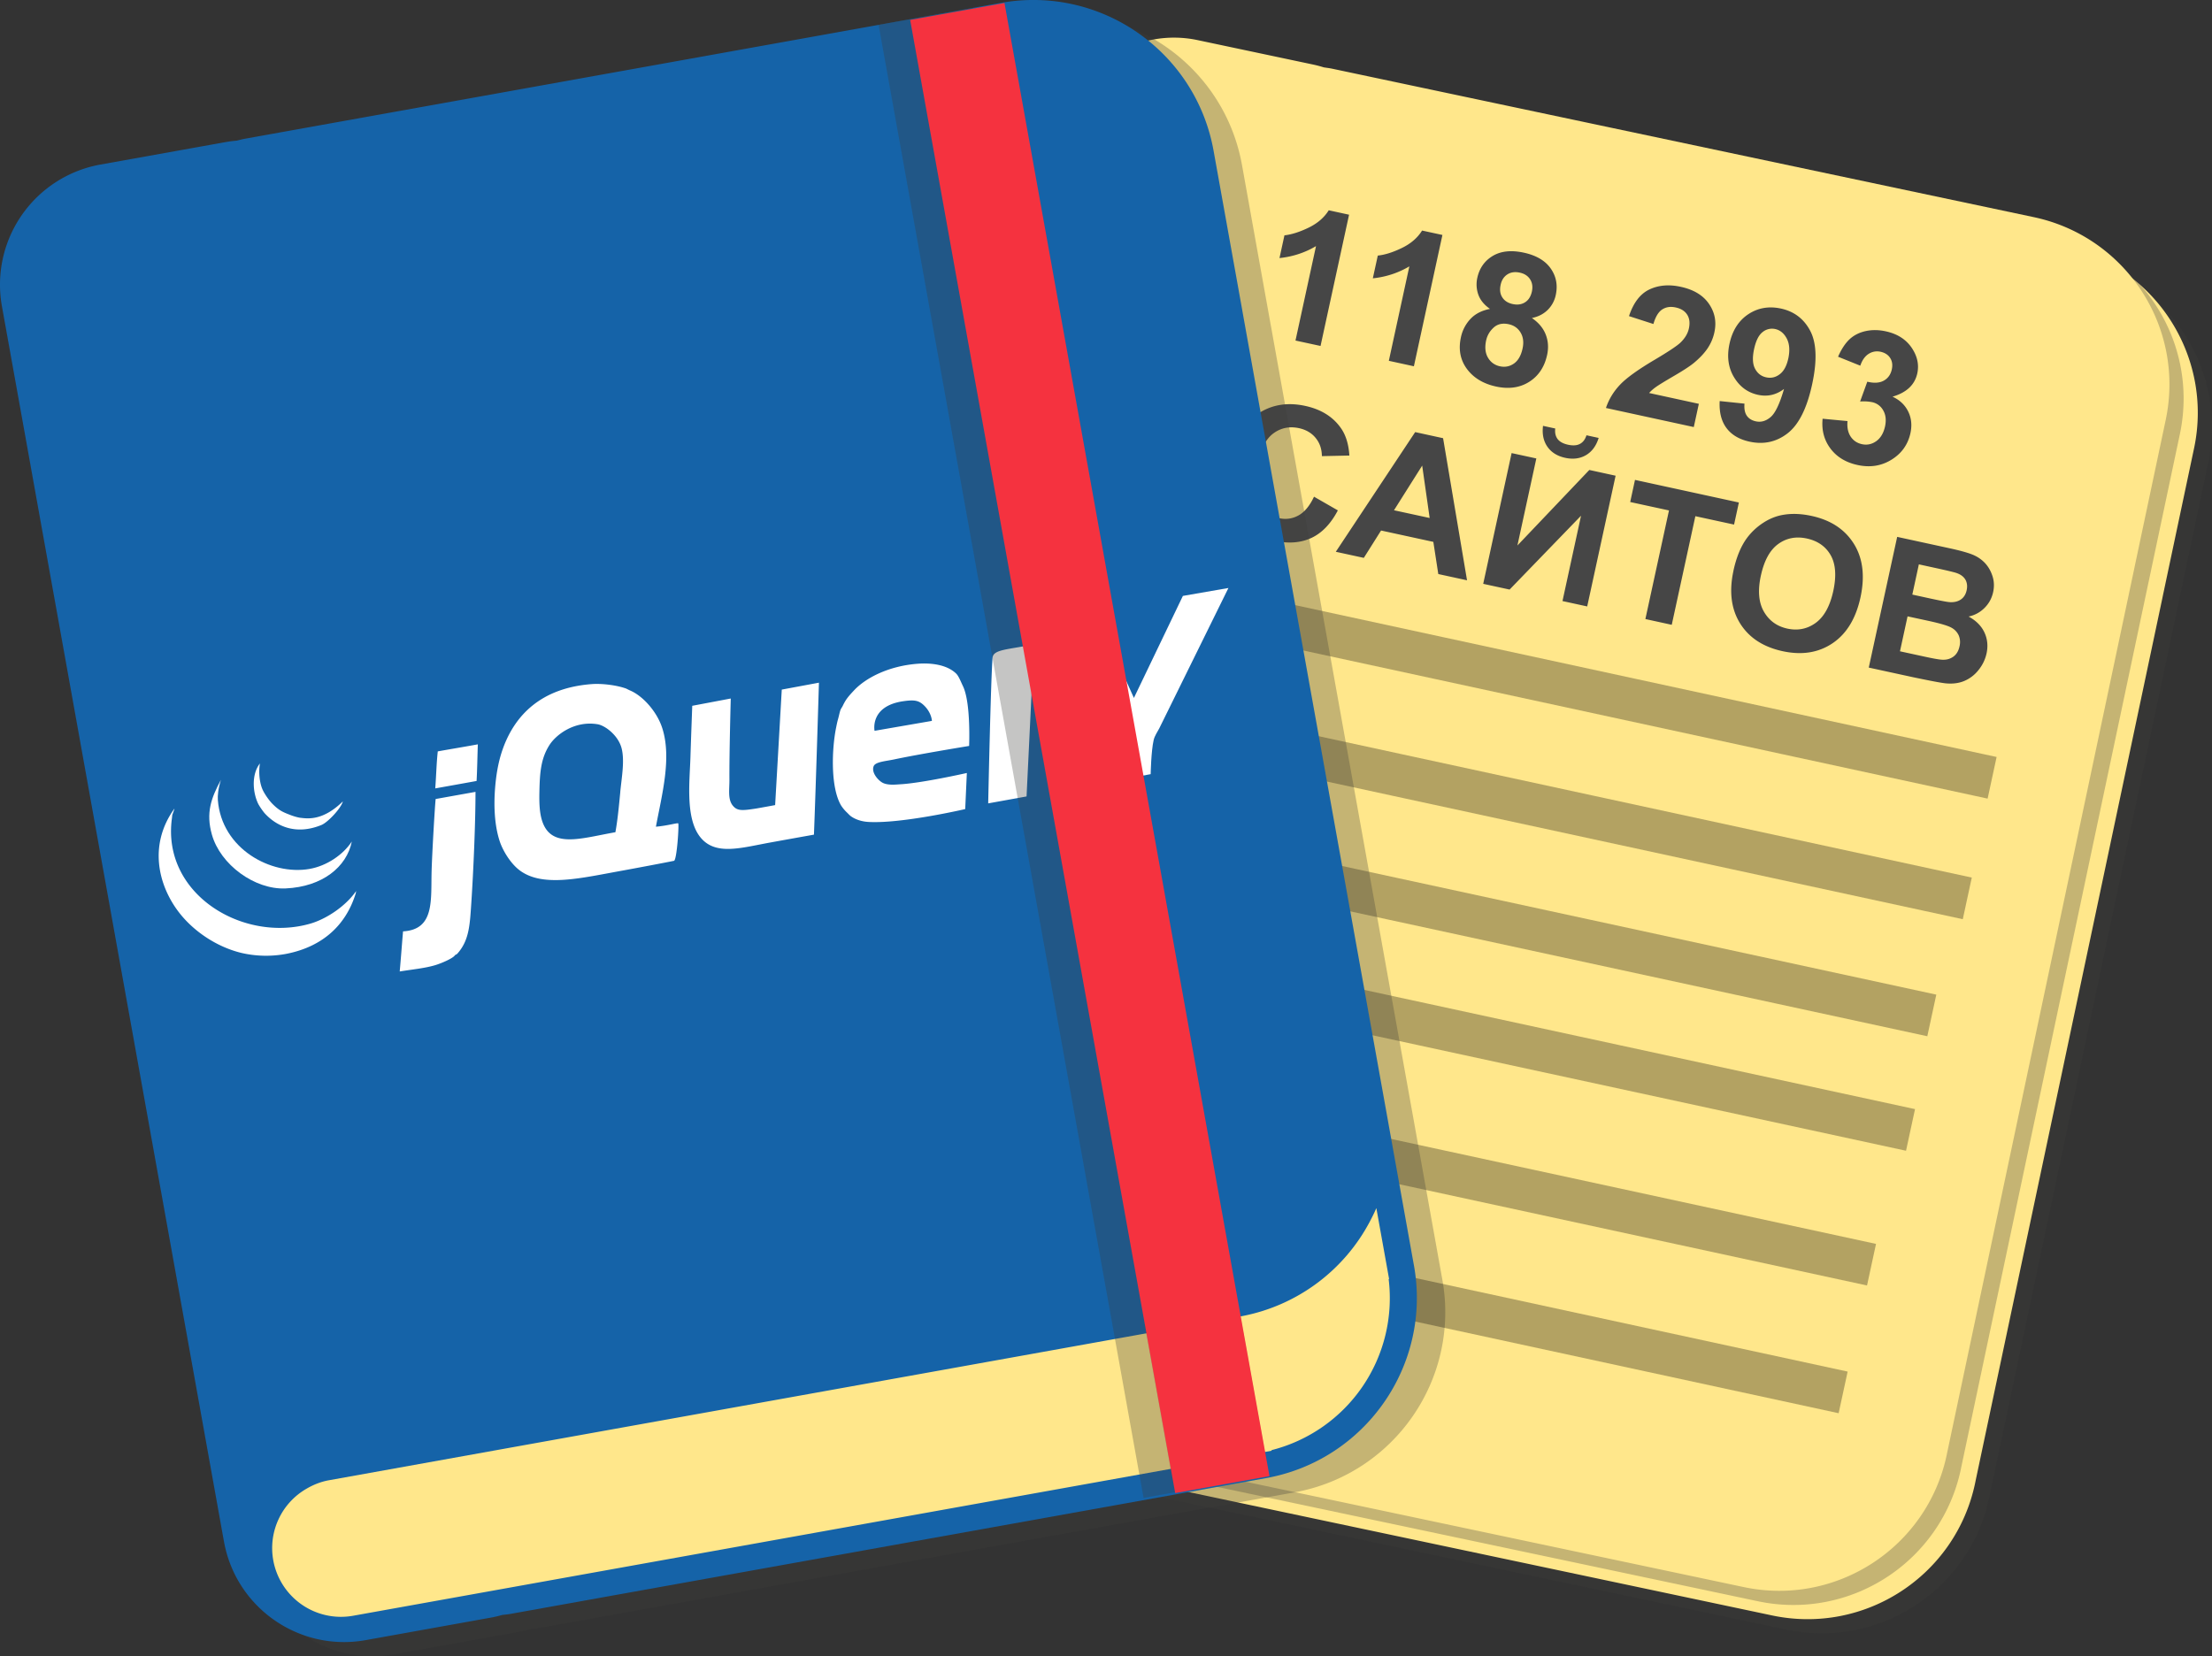 <svg xmlns="http://www.w3.org/2000/svg" width="148.754" height="111.404" viewBox="0 0 148.754 111.404"><rect x="0" y="0" width="148.754" height="111.404" fill="#333333" stroke="none"/><path opacity=".3" fill="#3C3C3B" d="M139.622 17.464L92.426 7.48c-.182-.04-.363-.058-.543-.087a7.63 7.63 0 0 0-.703-.186L83.4 5.56a7.67 7.67 0 0 0-9.092 5.92l-2.098 9.915-.03.148-12.066 57.03-2.098 9.914-.032.15a7.674 7.674 0 0 0 5.917 9.096l7.78 1.645c.25.055.5.09.75.12.167.042.33.097.5.132l47.194 9.984c6.22 1.316 12.333-2.66 13.65-8.88l.03-.15 2.097-9.91 10.473-49.5.032-.147 2.097-9.914c1.317-6.223-2.66-12.333-8.88-13.65z"/><path fill="#FFE78B" d="M138.667 16.51L91.472 6.525c-.182-.037-.362-.057-.543-.086a7.624 7.624 0 0 0-.704-.184l-7.78-1.648a7.67 7.67 0 0 0-9.093 5.92l-2.097 9.914-.032.15L59.16 77.618l-2.098 9.914-.032.15a7.674 7.674 0 0 0 5.917 9.096l7.78 1.645c.25.055.5.09.75.12.166.042.33.097.5.132l47.193 9.984c6.222 1.315 12.333-2.66 13.65-8.88l.03-.15 2.097-9.91 10.472-49.5.03-.148 2.098-9.914c1.317-6.22-2.66-12.33-8.88-13.647z"/><path opacity=".3" fill="#3C3C3B" d="M137.713 15.556L90.518 5.57c-.182-.038-.363-.056-.543-.087a8.32 8.32 0 0 0-.703-.184l-7.78-1.647a7.67 7.67 0 0 0-9.092 5.92l-2.098 9.912-.03.15-12.067 57.03-2.098 9.914-.032.15a7.675 7.675 0 0 0 5.917 9.095l7.78 1.643c.25.057.5.092.75.12.166.044.33.1.5.134l47.193 9.984c6.22 1.316 12.333-2.66 13.65-8.88l.03-.15 2.097-9.91 10.472-49.5.032-.147 2.097-9.915c1.317-6.224-2.66-12.333-8.88-13.65z"/><path fill="#FFE78B" d="M136.758 14.603L89.563 4.616c-.182-.037-.362-.056-.543-.086a8.325 8.325 0 0 0-.703-.186l-7.78-1.646a7.67 7.67 0 0 0-9.093 5.92l-2.097 9.914-.032.15L57.25 75.71l-2.097 9.914-.032.15a7.674 7.674 0 0 0 5.918 9.096l7.78 1.645c.25.055.5.09.75.12.166.042.33.097.5.132l47.193 9.984c6.223 1.317 12.335-2.66 13.65-8.88l.03-.148 2.098-9.91 10.472-49.5.03-.148 2.098-9.914c1.318-6.222-2.658-12.333-8.88-13.647z"/><g fill="#464646"><path d="M88.805 23.27l-1.685-.364 1.38-6.352c-.74.44-1.56.71-2.456.805l.333-1.53c.47-.05 1.01-.22 1.61-.508.605-.29 1.06-.682 1.37-1.176l1.366.297-1.918 8.828zM95.082 24.636l-1.685-.367 1.38-6.353c-.742.44-1.56.71-2.456.805l.334-1.53c.47-.048 1.01-.216 1.61-.507.604-.29 1.06-.682 1.368-1.176l1.368.296-1.918 8.83zM100.2 20.778c-.397-.277-.658-.6-.786-.965a2.03 2.03 0 0 1-.067-1.123c.143-.656.49-1.146 1.04-1.477.55-.328 1.248-.4 2.092-.217.834.182 1.436.537 1.805 1.064.37.53.48 1.12.34 1.777a1.974 1.974 0 0 1-.555 1.02c-.28.27-.632.45-1.053.533.446.303.755.668.927 1.1.172.432.205.893.098 1.385-.177.81-.58 1.414-1.208 1.81-.627.396-1.372.5-2.23.313-.8-.174-1.42-.53-1.862-1.064-.52-.63-.685-1.38-.497-2.244a2.57 2.57 0 0 1 .637-1.232c.325-.348.763-.572 1.317-.68zm-.258 2.112c-.1.465-.062.852.12 1.164.182.31.45.506.806.584.348.074.662.012.946-.188.282-.2.475-.537.577-1.01.09-.41.046-.768-.13-1.066-.18-.3-.446-.49-.8-.566-.413-.09-.75-.016-1.015.225-.263.24-.43.525-.503.857zm.974-3.733c-.073.336-.035.62.114.848.148.23.38.38.7.447.318.068.595.03.828-.12.233-.145.386-.388.46-.724.067-.316.028-.59-.122-.822-.148-.23-.378-.38-.69-.447-.324-.07-.603-.032-.836.118-.233.15-.386.383-.454.7zM114.245 27.16l-.34 1.565-5.907-1.283c.192-.578.506-1.096.94-1.557s1.22-1.027 2.355-1.697c.914-.543 1.482-.922 1.71-1.137.307-.296.498-.614.572-.954.082-.375.043-.686-.115-.932-.157-.246-.414-.408-.77-.484-.353-.078-.656-.03-.91.135-.254.166-.45.492-.59.977l-1.642-.53c.302-.907.76-1.505 1.376-1.794.615-.29 1.318-.35 2.11-.176.867.188 1.498.57 1.893 1.146.394.574.516 1.21.365 1.906a3.11 3.11 0 0 1-.458 1.084c-.22.326-.526.652-.92.98-.26.214-.71.51-1.347.88-.638.373-1.045.623-1.222.752a2.85 2.85 0 0 0-.446.393l3.345.728zM115.645 26.976l1.67.174c-.03.34.02.61.152.807.133.195.337.324.613.383.35.076.68-.02.993-.287.312-.266.613-.896.9-1.89-.53.4-1.113.532-1.75.394-.692-.15-1.23-.547-1.616-1.19-.386-.642-.484-1.392-.3-2.247.195-.893.615-1.553 1.264-1.984.648-.43 1.383-.557 2.202-.38.893.196 1.548.7 1.972 1.515.42.813.46 2.01.117 3.59-.348 1.606-.898 2.702-1.647 3.284-.75.582-1.604.77-2.56.562-.688-.15-1.204-.453-1.548-.912-.346-.46-.5-1.065-.46-1.818zm4.614-2.854c.117-.545.084-.994-.1-1.348-.186-.354-.442-.566-.77-.64a.998.998 0 0 0-.856.202c-.26.2-.45.582-.572 1.14-.123.57-.103 1.01.064 1.325.167.315.417.51.753.58.322.07.624.005.9-.204.278-.206.47-.558.58-1.054zM122.57 28.165l1.673.158c-.04.426.033.775.213 1.045.18.268.432.438.756.508.347.076.668.008.964-.203.296-.213.49-.543.59-.99.09-.424.05-.785-.124-1.082a1.108 1.108 0 0 0-.752-.552 2.993 2.993 0 0 0-.8-.043l.483-1.332c.453.11.822.088 1.107-.07.287-.158.466-.412.542-.76.064-.295.028-.55-.11-.764-.138-.216-.353-.355-.645-.42-.287-.06-.555-.015-.803.142s-.435.42-.562.795l-1.495-.602c.223-.508.48-.898.765-1.168.287-.27.645-.455 1.074-.553.43-.096.886-.094 1.37.012.828.18 1.434.588 1.82 1.227.317.52.417 1.053.3 1.598-.168.772-.724 1.296-1.667 1.57.478.22.83.548 1.05.99.22.442.27.93.156 1.46-.168.77-.592 1.367-1.275 1.79-.68.42-1.442.54-2.282.356-.795-.172-1.405-.545-1.83-1.117-.423-.57-.596-1.235-.52-1.995zM88.367 33.41l1.602.92c-.473.9-1.066 1.52-1.78 1.853-.716.332-1.545.396-2.49.19-1.168-.253-2.04-.86-2.62-1.82s-.716-2.136-.415-3.52c.318-1.462.943-2.517 1.874-3.163.93-.645 2.013-.834 3.244-.566 1.075.234 1.88.742 2.414 1.523.317.463.5 1.068.547 1.814l-1.848.04c-.005-.48-.144-.887-.417-1.22-.273-.337-.645-.556-1.116-.66-.65-.14-1.23-.022-1.74.358-.507.38-.875 1.094-1.102 2.14-.242 1.112-.213 1.948.083 2.507.298.56.766.906 1.406 1.047.473.102.91.04 1.316-.186s.753-.644 1.04-1.257zM98.655 39.032l-1.932-.42-.333-2.164-3.515-.764-1.16 1.84-1.884-.41 5.338-8.05 1.877.41 1.61 9.558zm-2.512-4.19l-.503-3.524-1.896 3.004 2.4.52zM101.654 30.476l1.662.36-1.272 5.855 4.835-5.08 1.768.386-1.91 8.793-1.662-.362 1.248-5.74-4.804 4.967-1.775-.385 1.91-8.794zm5.034-1.198l.82.178c-.165.533-.448.918-.85 1.156-.4.236-.87.297-1.4.182-.532-.115-.93-.363-1.197-.746-.266-.383-.364-.852-.295-1.404l.822.178c-.033.29.02.525.16.71.14.183.375.31.703.382.328.07.594.053.797-.057.205-.108.352-.3.44-.58zM110.65 41.638l1.587-7.305-2.608-.566.322-1.488 6.986 1.52-.323 1.485-2.603-.564-1.588 7.306-1.775-.388zM116.574 38.378c.195-.895.493-1.617.89-2.168a4.25 4.25 0 0 1 1.083-1.027c.423-.28.86-.46 1.308-.543.598-.113 1.255-.094 1.97.062 1.297.28 2.246.91 2.85 1.883.603.97.748 2.174.438 3.605-.31 1.418-.936 2.445-1.882 3.08-.944.635-2.063.81-3.355.53-1.308-.284-2.26-.91-2.86-1.874-.598-.966-.745-2.148-.44-3.548zm1.842.338c-.217.996-.15 1.8.198 2.414.35.613.877.998 1.584 1.152.708.152 1.343.023 1.908-.387.564-.412.958-1.127 1.18-2.146.218-1.01.16-1.808-.173-2.4-.335-.59-.868-.966-1.6-1.126-.73-.158-1.376-.035-1.932.37-.556.403-.944 1.11-1.164 2.122zM127.585 36.112l3.515.764c.695.15 1.207.293 1.537.424.33.133.608.32.84.562.228.242.4.537.512.88.114.347.13.71.046 1.09-.09.41-.282.765-.58 1.06a2.106 2.106 0 0 1-1.07.578c.503.273.856.627 1.063 1.066.206.44.254.912.144 1.42a2.672 2.672 0 0 1-.534 1.105 2.398 2.398 0 0 1-.958.74c-.37.157-.798.21-1.28.16-.305-.034-1.022-.17-2.156-.407l-2.992-.65 1.91-8.79zm.696 5.346l-.51 2.35 1.644.357c.64.14 1.05.21 1.23.21.273.01.513-.06.72-.21.206-.15.343-.38.41-.69a1.18 1.18 0 0 0-.045-.716 1.11 1.11 0 0 0-.468-.522c-.224-.137-.74-.293-1.547-.47l-1.434-.31zm.76-3.498l-.44 2.033 1.162.254c.692.15 1.125.232 1.297.25.31.03.572-.023.784-.16.21-.135.348-.346.41-.63.06-.27.032-.51-.08-.712-.114-.2-.313-.354-.602-.453-.172-.06-.676-.178-1.512-.36l-1.02-.222z"/></g><path fill="#FFE78B" d="M93.092 85.487c1.032 5.738-2.785 11.23-8.526 12.262-5.737 1.03-11.228-2.788-12.26-8.526-1.03-5.74 2.788-11.23 8.524-12.26 5.74-1.03 11.23 2.787 12.262 8.523z"/><path opacity=".3" d="M59.65 34.76l74.62 16.156-.605 2.8-74.62-16.155zM57.98 42.873l74.62 16.155-.605 2.8-74.62-16.156zM55.594 50.746l74.62 16.155-.605 2.8-74.622-16.155zM54.163 58.447l74.62 16.155-.605 2.8-74.62-16.155zM51.54 67.513l74.62 16.155-.605 2.797-74.62-16.155z"/><path opacity=".3" fill="#3C3C3B" d="M69.212 1.15l-50.82 9.134c-.197.035-.382.09-.574.133-.255.02-.513.053-.77.1L8.67 12.023a8.21 8.21 0 0 0-6.63 9.537l1.92 10.674.028.162 11.036 61.408 1.918 10.678.03.16a8.214 8.214 0 0 0 9.534 6.633l8.377-1.506c.27-.05.533-.112.79-.185.185-.023.367-.037.55-.07l50.82-9.133c6.7-1.205 11.157-7.61 9.953-14.31l-.03-.16L95.05 75.24l-9.58-53.303-.03-.158-1.917-10.677C82.318 4.4 75.913-.054 69.213 1.15z"/><path opacity=".3" d="M49.63 76.1l74.622 16.156-.606 2.8L49.026 78.9z"/><path fill="#FFE78B" d="M93.2 86.072l-19.728 3.546-2.258-12.56 19.73-3.546z"/><path fill="#1563A8" d="M67.303.196L16.483 9.33c-.197.034-.382.09-.574.132-.256.02-.514.055-.772.102L6.76 11.067a8.21 8.21 0 0 0-6.63 9.537l1.92 10.674.028.162 11.036 61.41 1.918 10.676.03.16c.802 4.467 5.072 7.436 9.534 6.633l8.377-1.507c.27-.047.533-.11.79-.184.185-.024.367-.038.55-.07l50.82-9.134c6.7-1.203 11.157-7.61 9.953-14.31l-.03-.16-1.916-10.672-9.58-53.3-.027-.16-1.92-10.677c-1.203-6.7-7.61-11.154-14.31-9.95z"/><path fill="#FFE78B" d="M93.307 85.43l-.75-4.17c-.13.308-.28.605-.435.9a12.34 12.34 0 0 1-8.564 6.36L22.113 99.567c-.544.098-1.038.3-1.49.562a4.61 4.61 0 0 0-2.248 4.812 4.627 4.627 0 0 0 5.375 3.738l61.762-11.098-.007-.04a10.546 10.546 0 0 0 7.88-11.505l.03-.004-.102-.568c0-.006 0-.012-.002-.018l-.003-.016z"/><path opacity=".2" fill="#3C3C3B" d="M85.233 98.62l-6.34 1.14-1.918-10.675 6.34-1.14z"/><g fill="#FFF"><path d="M79.546 40.083l3.064-.533s-4.306 8.736-4.655 9.45c-.117.228-.307.487-.374.782-.17.736-.2 2.29-.2 2.29l-2.8.52s.155-1.644-.013-2.474c-.146-.725-.647-1.385-.99-2.076-.34-.7-.887-2.096-.887-2.096l2.88-.518.682 1.518 3.294-6.863z"/><path d="M74.04 42.753c.628.238 1.313 2.054 1.313 2.054s-2.95.575-4.556.866l-1.392.248-.37 7.65-2.58.466s.172-8.273.293-9.79c.036-.49.77-.54 1.984-.757.597-.108 1.45-.26 1.938-.35 1.255-.223 2.69-.65 3.37-.387zM64.757 46.15c.542 1.126.415 4.024.415 4.024s-3.278.533-5.06.91c-.557.117-1.237.16-1.357.447-.168.407.252.91.564 1.1.358.214.97.136 1.192.124 1.487-.078 4.508-.762 4.508-.762l-.11 2.428s-4.262.992-6.506.865c-.44-.025-.878-.158-1.2-.398-.087-.068-.17-.164-.256-.245a2.617 2.617 0 0 1-.382-.46c-.727-1.223-.63-3.83-.332-5.27.034-.17.075-.38.13-.563.064-.228.108-.48.168-.62.042-.094.1-.164.144-.256.05-.107.11-.217.165-.312.16-.264.355-.47.59-.723.775-.83 2.305-1.644 4.29-1.794.75-.057 1.903.007 2.58.662.18.177.32.564.457.843zm-2.088 2.34s-.008-.485-.46-.97c-.386-.408-.683-.47-1.483-.352-2.255.334-1.913 1.988-1.913 1.988l3.855-.667zM52.573 46.384l2.5-.465s-.205 6.866-.336 10.222c-1.08.193-1.99.356-2.88.518-2.01.36-3.76.933-4.78-.37-.99-1.27-.7-3.694-.647-5.317.035-1.15.123-3.498.123-3.498l2.59-.49s-.102 3.652-.09 5.465c.003.65-.114 1.283.202 1.707.305.4.625.377 1.58.23.303-.05 1.292-.233 1.292-.233l.446-7.77zM44.53 48.954c.66 2.03-.026 4.52-.42 6.652.78-.066 1.44-.27 1.5-.223.063.066-.09 2.477-.286 2.518-.61.126-2.632.507-3.477.66-2.758.495-5.305 1.138-6.867.005-.634-.46-1.174-1.352-1.385-2.01-.35-1.09-.385-2.36-.31-3.43.07-.957.216-1.88.53-2.758.796-2.23 2.54-4.094 5.982-4.354.668-.05 1.66.066 2.308.3.045.02.208.105.244.12.887.365 1.83 1.44 2.18 2.52zm-2.817 4.3c.096-.978.297-2.056.098-2.886-.21-.89-1.113-1.572-1.63-1.654-1.555-.254-2.795.712-3.232 1.4-.568.89-.646 1.822-.674 3.094-.022.943 0 1.932.464 2.584.823 1.145 2.637.535 4.646.186.155-.852.24-1.79.33-2.723zM29.44 50.54c.888-.16 1.72-.295 2.693-.473-.028.79-.04 1.682-.083 2.463-.924.168-1.853.334-2.78.5.067-.87.084-1.726.17-2.49zM29.297 53.743l2.68-.48c0 2.002-.133 5.256-.286 7.53-.095 1.427-.142 2.464-.933 3.35-.073.077-.126.057-.183.134-.14.19-.89.52-1.32.646-.692.205-1.503.28-2.375.42.08-.873.155-1.916.224-2.697 2.163-.125 1.858-2.135 1.923-4.137.035-1.16.216-4.296.27-4.767zM23.952 59.93l-.03.16c-.638 2.083-2.163 3.563-4.626 4.06a7.33 7.33 0 0 1-3.087-.06c-1.68-.417-3.22-1.478-4.182-2.733-1.38-1.798-2.06-4.52-.3-6.965.03-.006-.18.49-.147.484l-.023.2c-.67 5.08 4.795 8.35 9.305 7.052 1.082-.31 2.383-1.172 3.09-2.197zM23.056 53.903c-.106.445-1 1.408-1.44 1.588-1.74.712-3.052.062-3.833-.806a4.512 4.512 0 0 1-.406-.592c-.38-.76-.487-1.988.102-2.742-.105.635-.013 1.33.18 1.762.116.26.407.697.666.96.473.474.733.565 1.265.77.242.09.493.15.598.163.48.053 1.506.232 2.868-1.102z"/><path d="M20.814 58.446c1.157-.2 2.268-.957 2.846-1.846-.34 1.703-1.97 3.047-4.453 3.158-2.084.095-4.39-1.605-4.957-3.62-.415-1.464-.055-2.45.608-3.685-.197.62-.227 1.076-.208 1.358.255 3.29 3.577 5.085 6.164 4.636z"/></g><path opacity=".3" fill="#3C3C3B" d="M83.243 99.612l-6.34 1.14-17.82-99.088 6.34-1.14z"/><path fill="#F5323F" d="M85.37 99.287l-6.34 1.14L61.207 1.34 67.55.2z"/></svg>